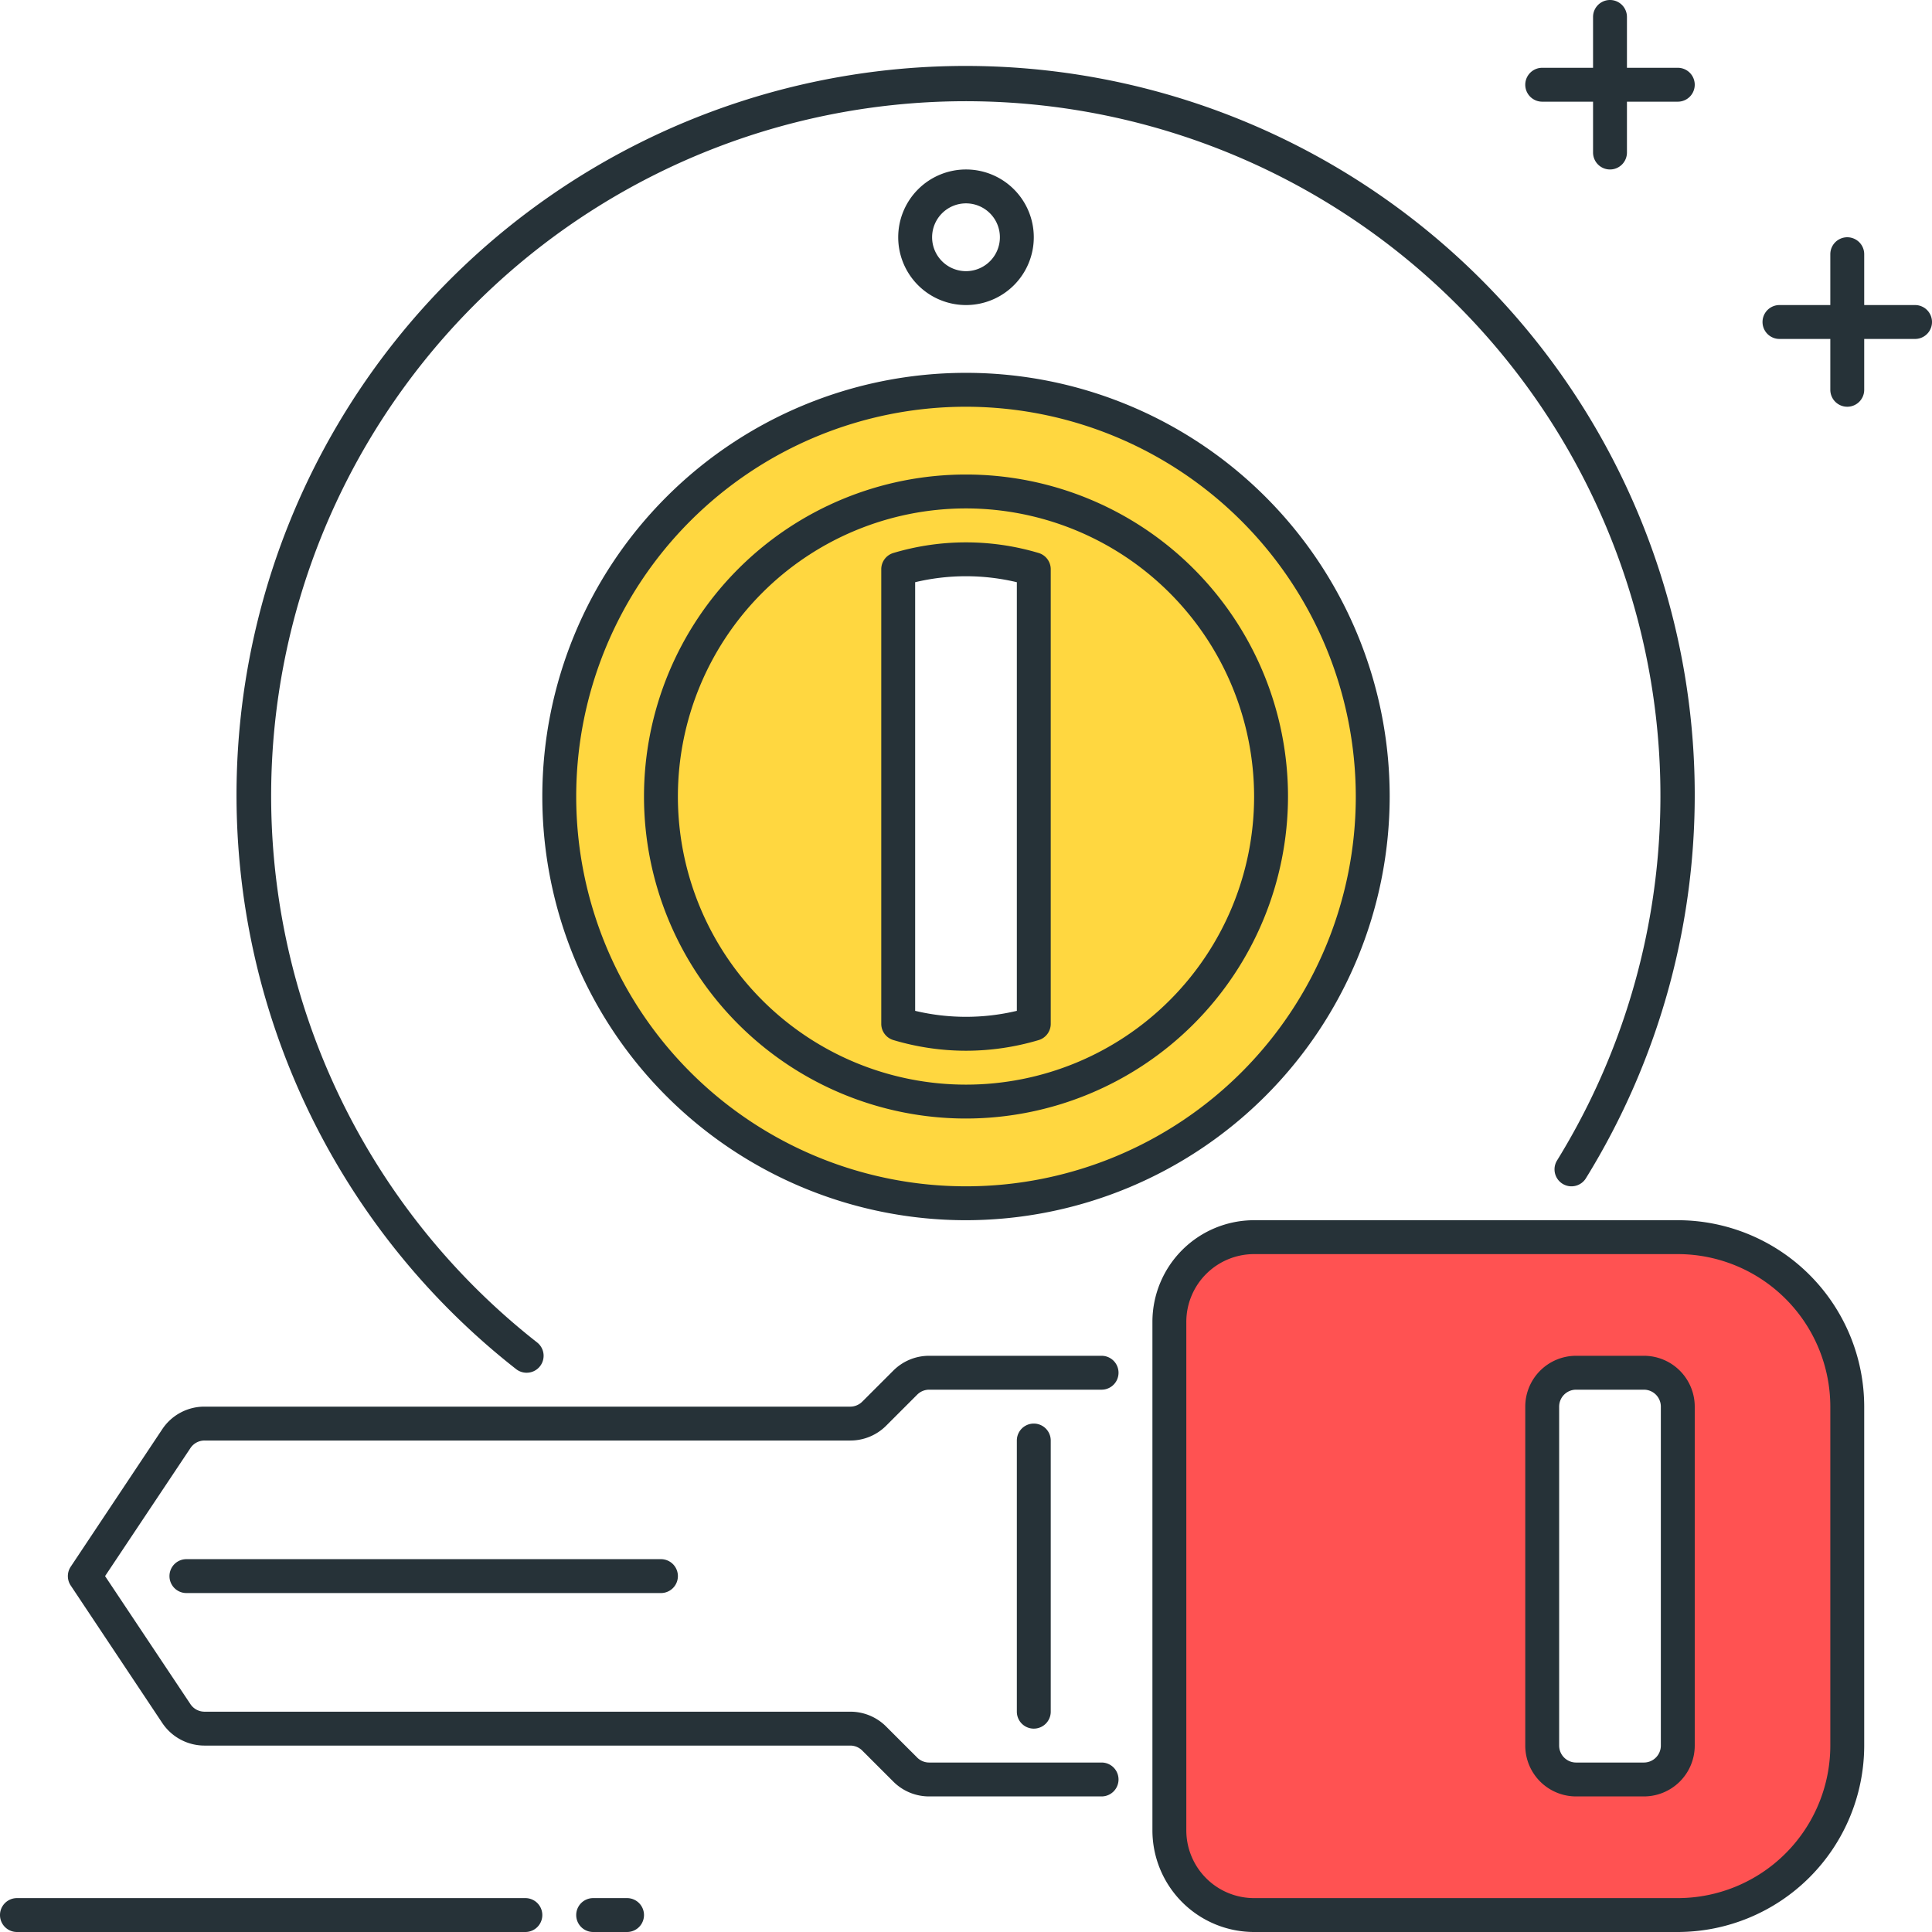 <svg id="icon-task-3" xmlns="http://www.w3.org/2000/svg" xmlns:xlink="http://www.w3.org/1999/xlink" width="57" height="57" viewBox="0 0 57 57">
  <defs>
    <clipPath id="clip-path">
      <rect id="Прямоугольник_16" data-name="Прямоугольник 16" width="57" height="57" fill="none"/>
    </clipPath>
  </defs>
  <g id="Сгруппировать_43" data-name="Сгруппировать 43" clip-path="url(#clip-path)">
    <path id="Контур_82" data-name="Контур 82" d="M28.5,11.5a12,12,0,1,0,12,12,12,12,0,0,0-12-12m2,18.706a6.95,6.95,0,0,1-4,0V16.793a6.972,6.972,0,0,1,4,0Z" fill="#ffd740"/>
    <path id="Контур_83" data-name="Контур 83" d="M28.5,36A12.5,12.5,0,1,1,41,23.5,12.514,12.514,0,0,1,28.5,36m0-24A11.5,11.5,0,1,0,40,23.5,11.513,11.513,0,0,0,28.5,12m0,19a7.5,7.5,0,0,1-2.143-.315A.5.5,0,0,1,26,30.207V16.794a.5.5,0,0,1,.356-.479,7.485,7.485,0,0,1,4.287,0,.5.5,0,0,1,.357.479V30.207a.5.5,0,0,1-.357.479A7.513,7.513,0,0,1,28.5,31m2-.794h0ZM27,29.823a6.471,6.471,0,0,0,3,0V17.177a6.471,6.471,0,0,0-3,0Z" fill="#263238"/>
    <path id="Контур_84" data-name="Контур 84" d="M28.5,33A9.5,9.5,0,1,1,38,23.5,9.511,9.511,0,0,1,28.5,33m0-18A8.5,8.5,0,1,0,37,23.5,8.51,8.51,0,0,0,28.5,15" fill="#263238"/>
    <path id="Контур_85" data-name="Контур 85" d="M28.5,9a2,2,0,1,1,2-2,2,2,0,0,1-2,2m0-3a1,1,0,1,0,1,1,1,1,0,0,0-1-1" fill="#263238"/>
    <path id="Контур_86" data-name="Контур 86" d="M32.5,53H27.414a1.49,1.49,0,0,1-1.06-.439l-.916-.915a.5.5,0,0,0-.353-.146H6.035a1.5,1.5,0,0,1-1.249-.669l-2.7-4.054a.5.5,0,0,1,0-.554l2.7-4.055A1.493,1.493,0,0,1,6.035,41.5h19.05a.5.5,0,0,0,.353-.146l.916-.915A1.49,1.49,0,0,1,27.414,40H32.5a.5.5,0,0,1,0,1H27.414a.5.5,0,0,0-.353.146l-.915.915a1.494,1.494,0,0,1-1.061.439H6.035a.5.5,0,0,0-.416.222L3.1,46.5l2.518,3.777a.5.5,0,0,0,.416.223h19.05a1.494,1.494,0,0,1,1.061.439l.915.915a.5.5,0,0,0,.353.146H32.5a.5.5,0,0,1,0,1" fill="#263238"/>
    <path id="Контур_87" data-name="Контур 87" d="M15.536,40.5a.5.5,0,0,1-.309-.107,21.511,21.511,0,1,1,31.562-5.63.5.5,0,0,1-.851-.526,20.494,20.494,0,1,0-30.092,5.369.5.5,0,0,1-.31.894" fill="#263238"/>
    <path id="Контур_88" data-name="Контур 88" d="M19.5,47H5.5a.5.5,0,0,1,0-1h14a.5.5,0,0,1,0,1" fill="#263238"/>
    <path id="Контур_89" data-name="Контур 89" d="M49.5,36.5H37A2.5,2.5,0,0,0,34.5,39V54A2.5,2.5,0,0,0,37,56.5H49.5a5,5,0,0,0,5-5v-10a5,5,0,0,0-5-5m0,15a1,1,0,0,1-1,1h-2a1,1,0,0,1-1-1v-10a1,1,0,0,1,1-1h2a1,1,0,0,1,1,1Z" fill="#ff5252"/>
    <path id="Контур_90" data-name="Контур 90" d="M49.5,57H37a3,3,0,0,1-3-3V39a3,3,0,0,1,3-3H49.5A5.506,5.506,0,0,1,55,41.5v10A5.507,5.507,0,0,1,49.5,57M37,37a2,2,0,0,0-2,2V54a2,2,0,0,0,2,2H49.5A4.505,4.505,0,0,0,54,51.5v-10A4.505,4.505,0,0,0,49.5,37ZM48.5,53h-2A1.5,1.5,0,0,1,45,51.5v-10A1.5,1.5,0,0,1,46.5,40h2A1.5,1.5,0,0,1,50,41.5v10A1.5,1.5,0,0,1,48.5,53m-2-12a.5.5,0,0,0-.5.5v10a.5.5,0,0,0,.5.5h2a.5.5,0,0,0,.5-.5v-10a.5.5,0,0,0-.5-.5Z" fill="#263238"/>
    <path id="Контур_91" data-name="Контур 91" d="M18.5,57h-1a.5.5,0,0,1,0-1h1a.5.5,0,0,1,0,1" fill="#263238"/>
    <path id="Контур_92" data-name="Контур 92" d="M15.5,57H.5a.5.5,0,0,1,0-1h15a.5.5,0,0,1,0,1" fill="#263238"/>
    <path id="Контур_93" data-name="Контур 93" d="M47.5,5a.5.5,0,0,1-.5-.5V.5a.5.5,0,0,1,1,0v4a.5.5,0,0,1-.5.5" fill="#263238"/>
    <path id="Контур_94" data-name="Контур 94" d="M49.5,3h-4a.5.5,0,0,1,0-1h4a.5.5,0,0,1,0,1" fill="#263238"/>
    <path id="Контур_95" data-name="Контур 95" d="M54.5,12h0a.5.5,0,0,1-.5-.5v-4a.5.5,0,0,1,1,0v4a.5.5,0,0,1-.5.5" fill="#263238"/>
    <path id="Контур_96" data-name="Контур 96" d="M56.5,10h-4a.5.5,0,0,1,0-1h4a.5.5,0,0,1,0,1" fill="#263238"/>
    <path id="Контур_97" data-name="Контур 97" d="M30.5,51a.5.5,0,0,1-.5-.5v-8a.5.5,0,0,1,1,0v8a.5.5,0,0,1-.5.5" fill="#263238"/>
  </g>
</svg>
